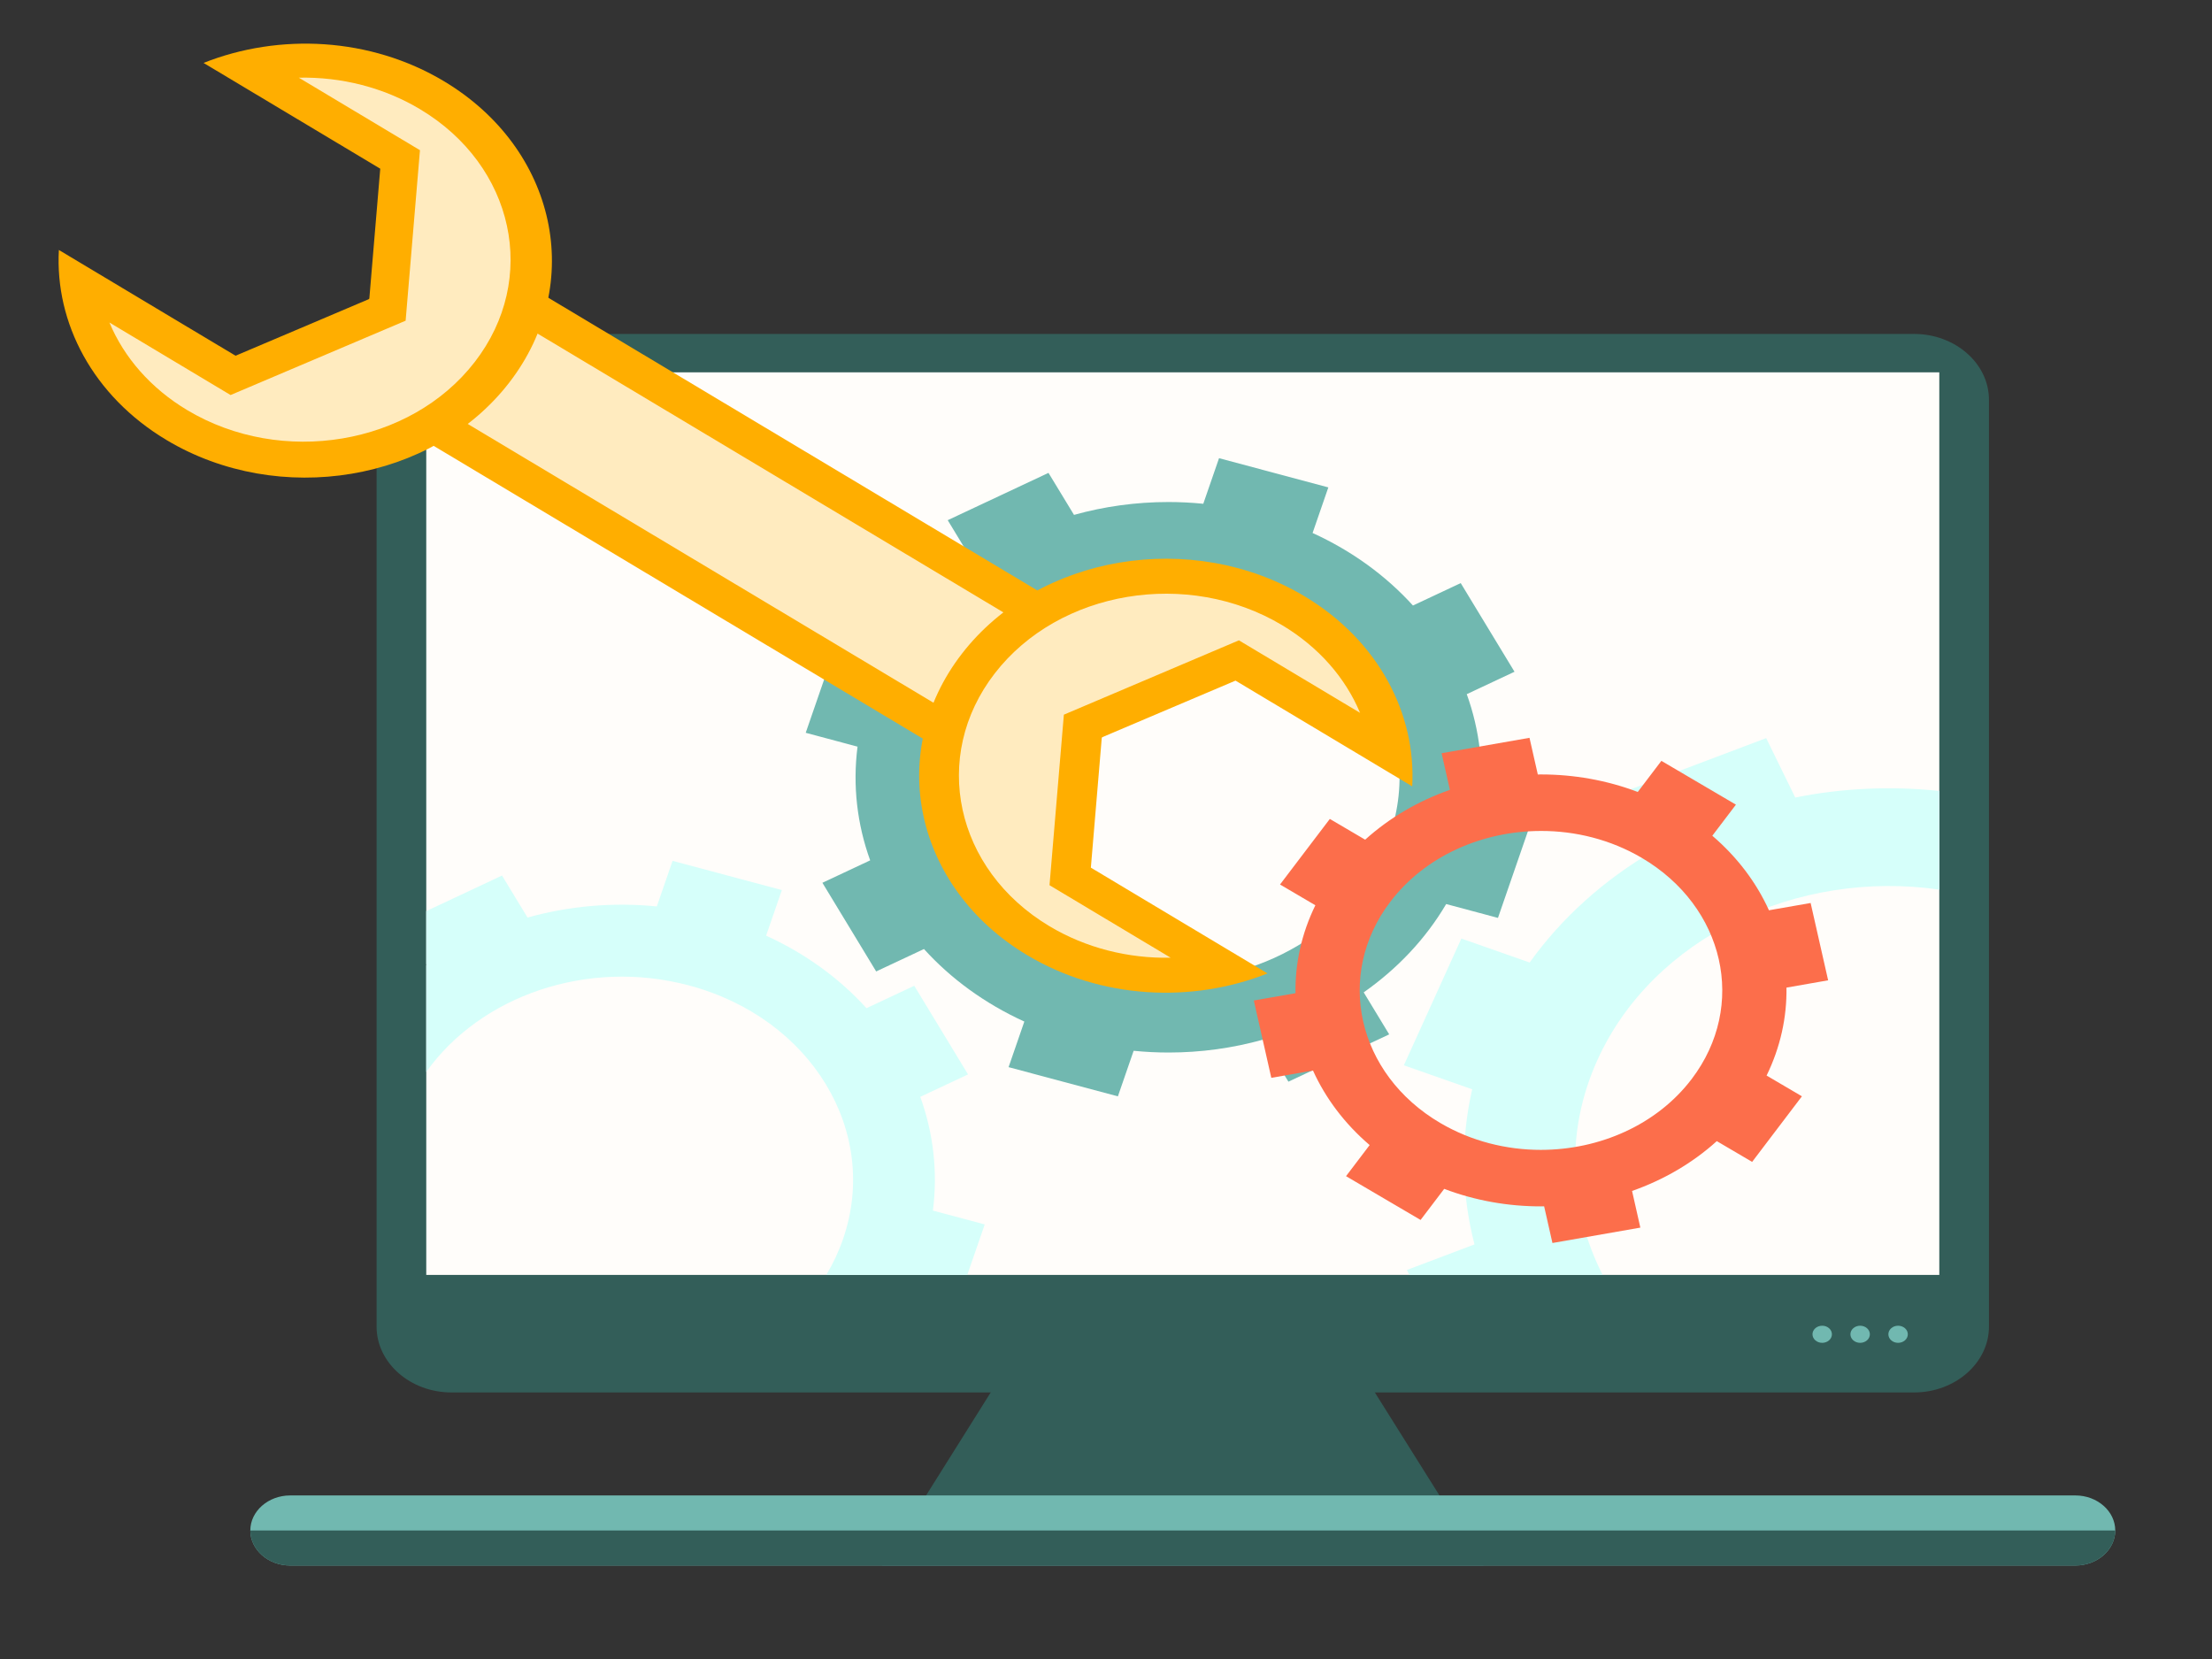 <?xml version="1.0" encoding="utf-8"?>
<!-- Generator: Adobe Illustrator 16.0.0, SVG Export Plug-In . SVG Version: 6.00 Build 0)  -->
<!DOCTYPE svg PUBLIC "-//W3C//DTD SVG 1.1//EN" "http://www.w3.org/Graphics/SVG/1.1/DTD/svg11.dtd">
<svg version="1.1" id="Layer_1" xmlns="http://www.w3.org/2000/svg" xmlns:xlink="http://www.w3.org/1999/xlink" x="0px" y="0px"
	 width="640px" height="480px" viewBox="0 0 640 480" enable-background="new 0 0 640 480" xml:space="preserve">
<rect x="0" y="0" width="640" height="480" fill="#333333" stroke="none"/>
<g>
	<g>
		<polygon fill="#335E59" points="297.313,385.872 387.116,385.872 429.203,452.949 255.221,452.949 		"/>
		<path fill="#335E59" d="M130.609,96.62h423.208c11.907,0,21.652,8.57,21.652,19.042v268.172c0,10.475-9.745,19.043-21.652,19.043
			H130.609c-11.906,0-21.651-8.568-21.651-19.043V115.661C108.959,105.188,118.701,96.62,130.609,96.62z"/>
		<g>
			<ellipse fill="#71B8B0" cx="549.178" cy="386.048" rx="2.813" ry="2.476"/>
			<ellipse fill="#71B8B0" cx="538.197" cy="386.048" rx="2.813" ry="2.476"/>
			<ellipse fill="#71B8B0" cx="527.219" cy="386.048" rx="2.811" ry="2.476"/>
		</g>
		<path fill="#71B8B0" d="M83.949,432.679h516.534c6.337,0,11.523,4.557,11.523,10.133l0,0c0,5.577-5.187,10.138-11.523,10.138
			H83.949c-6.339,0-11.522-4.561-11.522-10.138l0,0C72.426,437.235,77.608,432.679,83.949,432.679z"/>
		<path fill="#335E59" d="M612.005,442.812c0,5.577-5.188,10.138-11.524,10.138H83.949c-6.338,0-11.522-4.561-11.522-10.138H612.005
			z"/>
		<rect x="123.329" y="107.728" fill="#FFFDFA" width="437.77" height="261.143"/>
	</g>
	<path fill="#71B8B0" d="M338.075,145.251c3.339,0,6.699,0.169,10.071,0.505l4.56-13.19l31.623,8.455l-4.558,13.189
		c11.466,5.221,21.286,12.43,29.042,20.987l13.818-6.49l15.565,25.651l-13.818,6.486c3.762,10.433,5.106,21.613,3.655,32.907
		l14.991,4.01l-9.615,27.816l-14.988-4.009c-5.94,10.089-14.132,18.724-23.859,25.551l7.373,12.156l-29.157,13.687l-7.378-12.154
		c-8.742,2.442-17.95,3.726-27.325,3.721v-20.827c28.665,0.007,55.18-16.333,63.952-41.708c10.737-31.074-9.19-63.917-44.514-73.363
		c-6.469-1.733-13.01-2.553-19.438-2.553V145.251L338.075,145.251z M281.58,162.659l-7.376-12.154l29.156-13.688l7.384,12.155
		c8.742-2.442,17.95-3.726,27.333-3.721v20.825c-28.672-0.01-55.186,16.332-63.957,41.712c-10.739,31.069,9.19,63.912,44.51,73.359
		l0,0c6.47,1.729,13.015,2.551,19.446,2.554v20.827c-3.344,0-6.707-0.168-10.079-0.504l-4.558,13.189l-31.625-8.454l4.558-13.19
		c-11.473-5.225-21.281-12.431-29.038-20.987l-13.83,6.486l-15.557-25.651l13.82-6.489c-3.766-10.425-5.104-21.61-3.656-32.9
		l-14.992-4.01l9.616-27.819l14.989,4.009C263.664,178.118,271.853,169.484,281.58,162.659z"/>
	<g>
		<polygon fill="#FFAE00" points="90.272,107.93 123.427,65.068 335.361,191.921 302.21,234.78 		"/>
		<polygon fill="#FFEBBF" points="106.249,105.255 299.168,220.73 319.387,194.586 126.467,79.119 		"/>
		<path fill="#FFAE00" d="M58.894,18.207c21.891-8.689,48.259-7.458,69.571,5.301c32.583,19.504,41.028,58.548,18.853,87.216
			c-22.168,28.663-66.562,36.088-99.147,16.584c-21.316-12.763-32.298-33.877-31.137-54.984l33.364,19.977l17.759,10.621
			L87.5,94.715l19.35-8.219l1.583-18.848l1.585-18.839l-17.756-10.63L58.894,18.207z"/>
		<path fill="#FFAE00" d="M408.601,227.522c1.158-21.107-9.822-42.224-31.138-54.989c-32.585-19.5-76.974-12.074-99.146,16.596
			c-22.174,28.661-13.734,67.707,18.852,87.214c21.319,12.754,47.684,13.986,69.573,5.297l-33.367-19.972l-17.756-10.633
			l1.584-18.838l1.583-18.846l19.347-8.219l19.343-8.207l17.763,10.628L408.601,227.522z"/>
		<path fill="#FFEBBF" d="M393.509,206.249c-4.236-10.137-11.996-19.051-22.512-25.346c-27.34-16.359-64.574-10.131-83.174,13.917
			c-18.604,24.043-11.52,56.794,15.813,73.156c10.524,6.302,22.793,9.372,35.071,9.121l-35.05-20.981l4.152-49.339l50.645-21.509
			L393.509,206.249z"/>
		<path fill="#FFEBBF" d="M31.66,93.316c4.234,10.137,11.993,19.054,22.515,25.346c27.337,16.365,64.567,10.14,83.174-13.914
			c18.601-24.047,11.515-56.8-15.822-73.157c-10.516-6.297-22.792-9.375-35.069-9.117l35.05,20.983l-4.148,49.33l-50.646,21.51
			L31.66,93.316z"/>
	</g>
	<path fill="#D6FFFA" d="M478.176,246.33l-8.397-17.192l41.23-15.584l8.407,17.188c13.489-2.691,27.575-3.394,41.683-1.897v28.549
		c-41.109-5.919-82.814,13.792-98.888,49.239c-9.477,20.895-8.205,43.211,1.481,62.236h-55.93l-0.695-1.433l19.546-7.391
		c-3.74-14.485-4.107-29.756-0.669-44.881l-19.764-6.937l16.634-36.675l19.759,6.935
		C451.925,265.438,464.129,254.583,478.176,246.33z"/>
	<path fill="#D6FFFA" d="M123.468,279.163l-0.139-0.229V263.61l21.92-10.292l7.383,12.155c11.854-3.31,24.567-4.498,37.404-3.216
		l4.559-13.19l31.623,8.457l-4.558,13.19c11.469,5.22,21.285,12.431,29.044,20.985l13.818-6.49l15.565,25.651l-13.821,6.49
		c3.764,10.432,5.107,21.612,3.657,32.904l14.992,4.01l-5.048,14.604h-40.797c1.953-3.258,3.585-6.724,4.848-10.375
		c10.738-31.071-9.192-63.912-44.514-73.361c-29.52-7.892-60.441,3.058-76.074,25.007v-30.877L123.468,279.163z"/>
	<path fill="#FC6E4B" d="M445.851,224.072c9.462-0.005,18.99,1.649,28.005,5.066l6.833-8.999l21.568,12.671l-6.833,8.996
		c7.268,6.213,12.772,13.592,16.391,21.567l12.056-2.109l5.064,22.372l-12.056,2.111c0.134,8.583-1.748,17.25-5.749,25.443
		l10.22,6.006l-14.403,18.973l-10.225-6.006c-7.068,6.391-15.452,11.233-24.517,14.415l2.396,10.608l-25.432,4.452l-2.402-10.604
		l-0.919,0.005v-16.345c16.92-0.014,33.518-7.212,43.62-20.514c16.089-21.192,9.604-49.838-14.484-63.993
		c-8.966-5.266-19.105-7.783-29.136-7.771v-16.345H445.851z M419.498,228.529l-2.397-10.604l25.429-4.453l2.405,10.608l0.916-0.006
		v16.344c-16.913,0.012-33.508,7.209-43.608,20.516c-16.089,21.187-9.608,49.836,14.479,63.985l0,0
		c8.968,5.266,19.104,7.782,29.129,7.777v16.345c-9.458,0.009-18.985-1.647-28.001-5.065l-6.832,8.992L389.448,340.3l6.834-8.995
		c-7.271-6.211-12.775-13.588-16.394-21.563l-12.058,2.108l-5.063-22.375l12.06-2.111c-0.138-8.583,1.744-17.254,5.749-25.443
		l-10.225-6.006l14.408-18.973l10.225,6.006C402.05,236.558,410.433,231.712,419.498,228.529z"/>
</g>
</svg>
